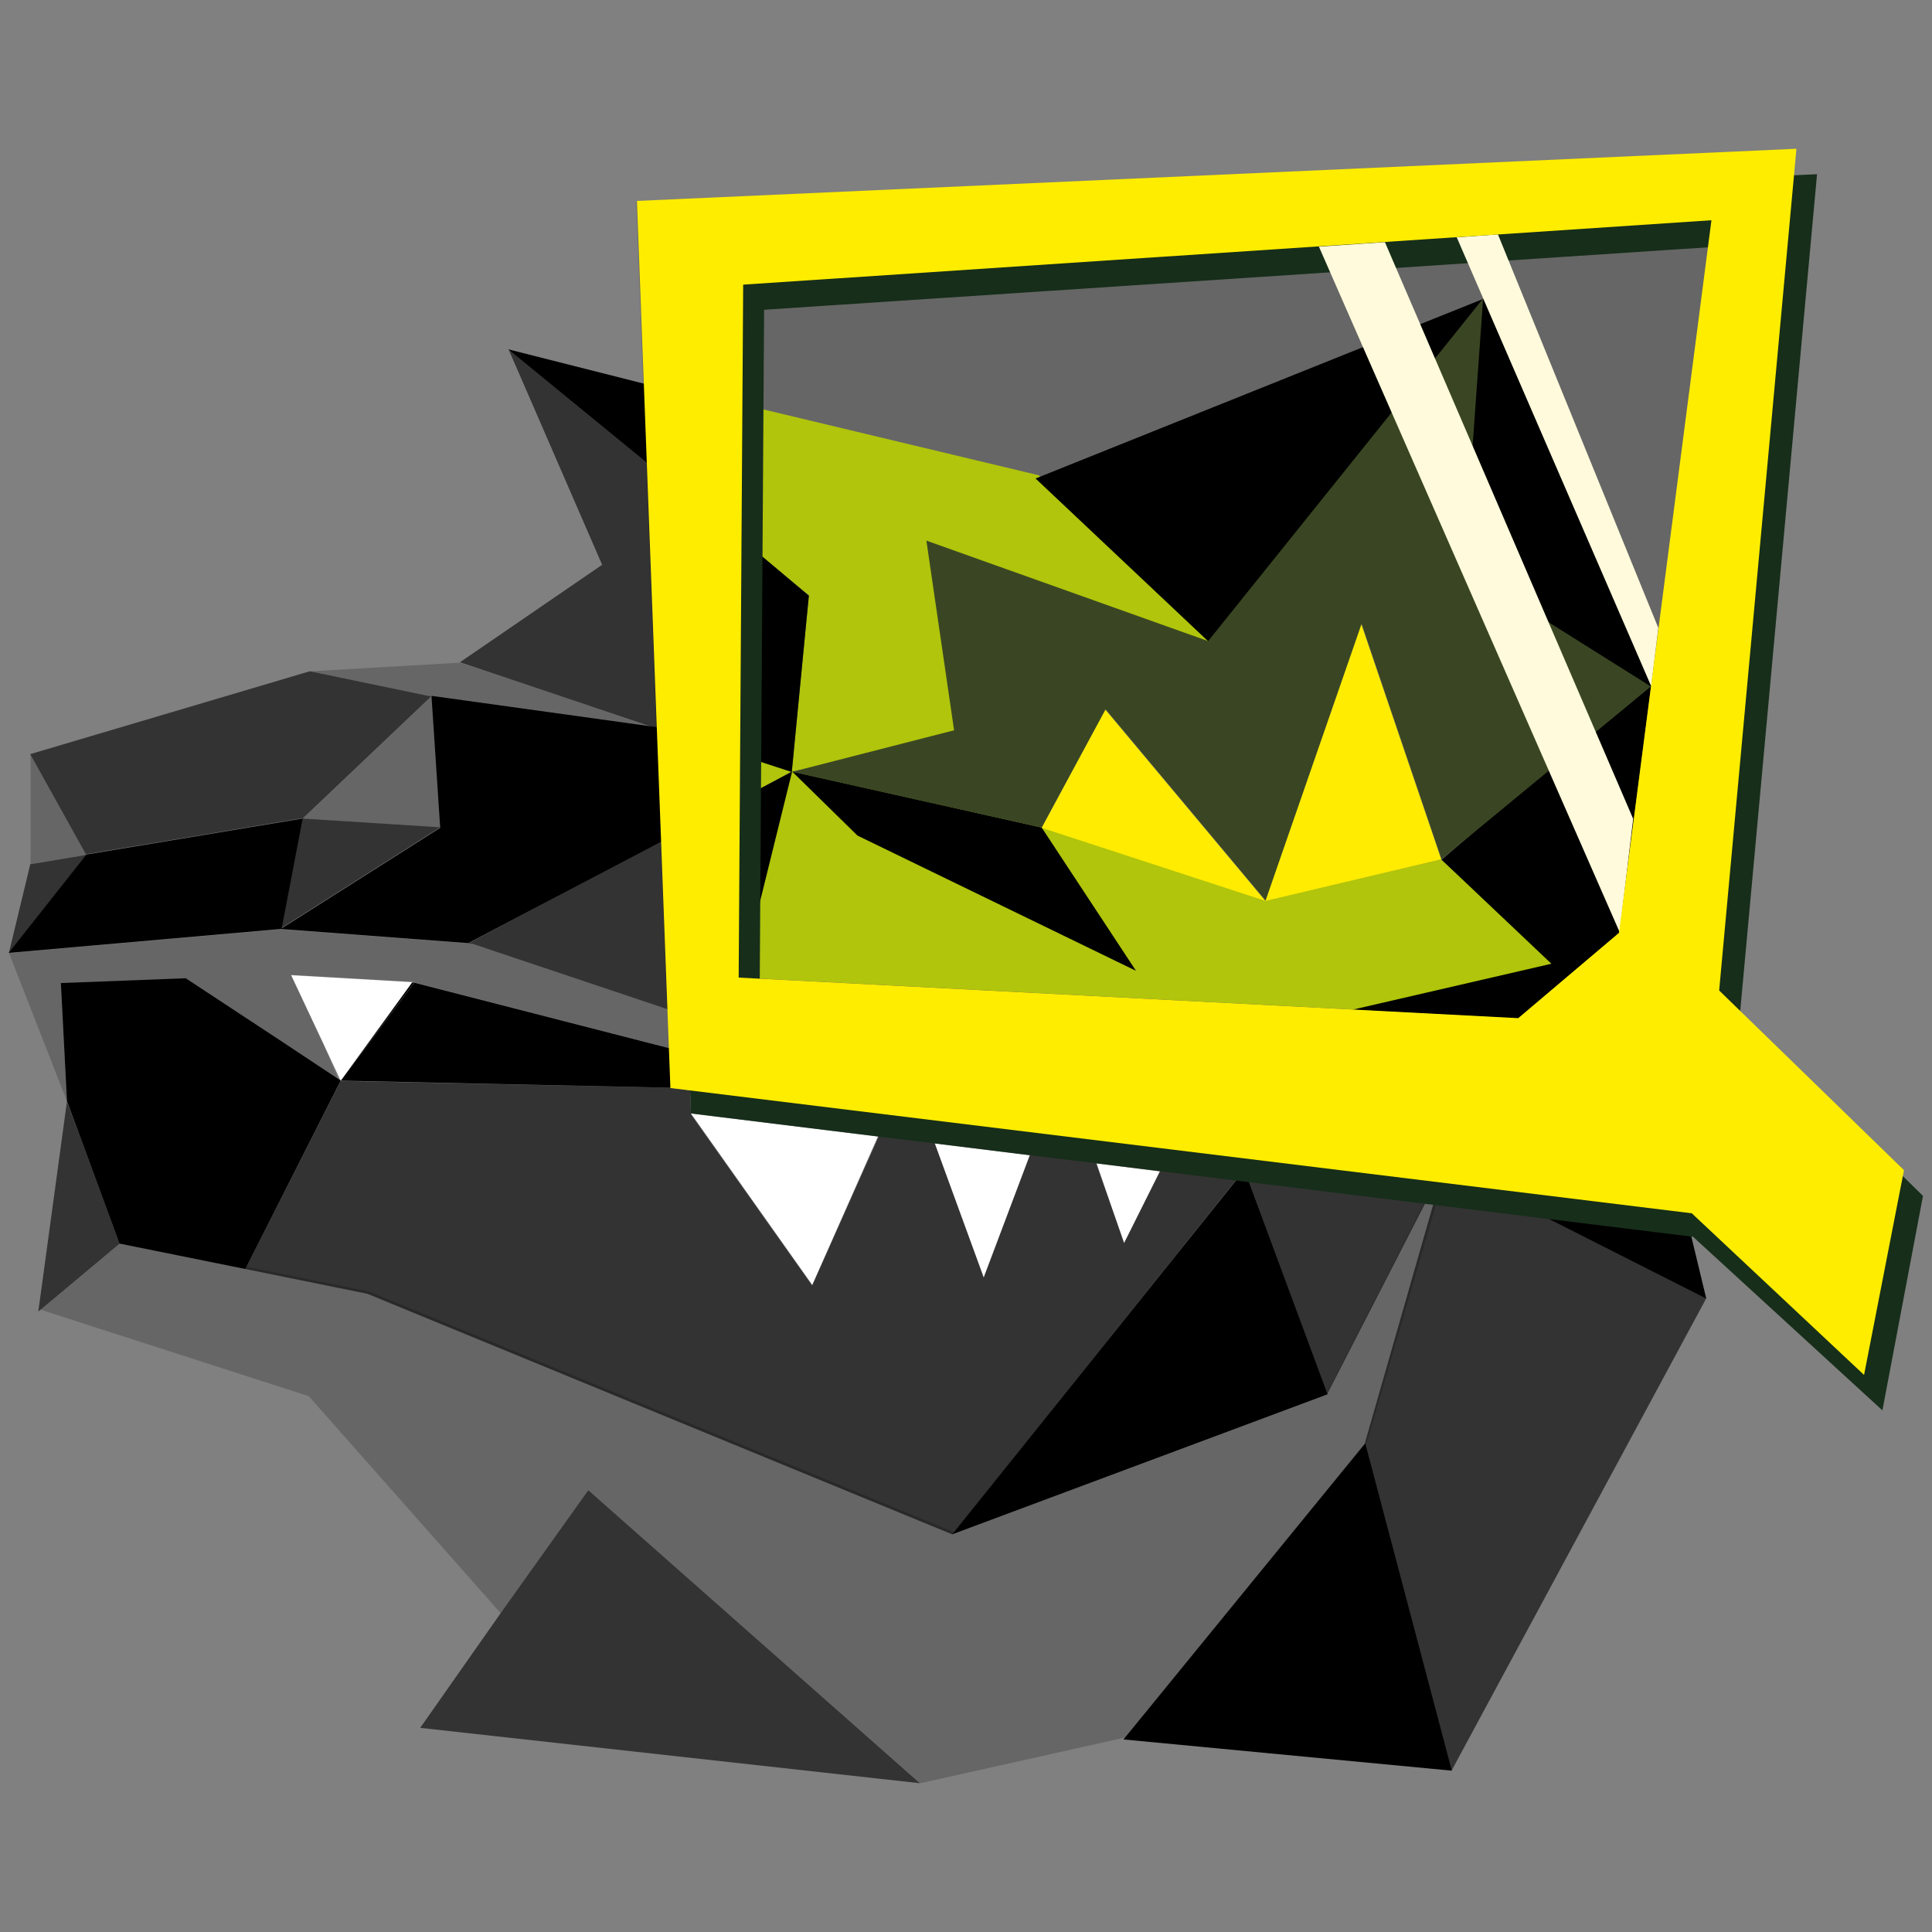 <svg xmlns="http://www.w3.org/2000/svg" viewBox="0 0 600 600"><rect x="0" y="0" width="600" height="600" fill="#808080" stroke="none"/><g fill-rule="evenodd" clip-rule="evenodd"><path fill-opacity=".2" d="M502.8 289.7l28.7-221.2-300.7 20-1.4 215.2 242.1 12.6 31.3-26.6z"/><path fill="#B0C50B" d="M230.6 125.6l92 22 53.5 51.6-76.6 29.2-53.4 11.2h.1l77.3 17.4 69.5 22.7 54.6-12.8 34.9 32.1 15.7-29.4 4.6 19.5-.1.6-28.1 23.8 1.2-2.2-28.2 1.5-22 1L230 303.6l15.9-64 5.3-54.7-20.9-17.3.3-42zm-.7 108.8l16.1 5.2-16.1 8.6v-13.8z"/><path d="M460.7 92.8L512.8 213l-10 76.8-31.3 26.5-51.6-2.7 61.9-14.3-34.1-32.3 34.9-29.9-57.8-69.7 30-60.3-73.3 92.8-7.4.7 1.9-.7-54.4-51.3 139.1-55.8zM246 239.6l-15.8 64h-.7l.4-55.4 16.1-8.6zm0 0l77.5 17.4 29.3 44.5-86.5-42-20.3-19.9zm-15.7-72.2l20.9 17.6-5.3 54.7h-.2l-15.9-5.2.5-67.1z"/><path fill="#FFF" d="M214.6 345.8l37.7 53.3 20.6-46.1-58.3-7.2zm75.7 9.3l15.2 41.6 14.3-37.9-29.5-3.7zm50.1 6.2l8.7 24.7 11.1-22.2-19.8-2.5zm-234.6-25.7l22.9-30.6-38.3-2.2 15.4 32.8z"/><path d="M229.4 167v-40.4l-71.5-18.1 71.5 58.5zm-92.7 90v.1l-49.2 31.2 6.5-34.1-67.2 11.2-24.1 30.5H3l84.2-7.4 58.2 4.4 81.4-42.8-23-24.3-69.8-9.7 2.7 40.9zm336.7 59.9l-24.8 45.3 81.3 41.1c-17.6-73.1-26.4-109.6-26.4-109.6s-10 7.7-30.1 23.2zM18.9 305.3l1.9 36.7 4.1 11 12.2 33.2 39.1 7.9 29.6-58.5-.1-.1-18.4-12.2-29.6-19.5-38.8 1.5zm87.6 29.4l22.2-29.6h-.7l-21.5 29.6zm-.6.9l102.2 2.2 46.3-2.1-45.5-9.9-80.2-20.6-22.8 30.4zm189.8 140.9L412.3 433l-25.8-69.7-90.8 113.2zM424 448.2l-75.1 92 102 9.7L424 448.2z"/><path fill-opacity=".6" d="M182.7 462.8l103 91-155.2-17.2 25.4-36.2 26.8-37.6zm227.4-141.6l79.2 3.1-40.7 37.9 81.3 41-79 146.5h-.1l-2.8-10.5-24.1-91.1 24.6-85.9-36.3 70.7-25.7-69.6 23.6-42.1zm-26.9-3.4l12 1.5-8.7 44-.2-.1.1.1-90.6 113.2h-.1l-181.6-74.7-37.9-7.7 13.7-27 15.9-31.4 102.2 2.1 6.3.8.3 7.5 37.6 53.1 29.6-66.9v-.5l23.7 65 22.8-60.5v-10.5l20.8 60.3 34.1-68.3zM20.7 341.9v.1l4.2 11 12.2 33.2-25.2 21.1 8.9-65.3-.1-.1zm208.7-93.5l-3.3 71.3-.4-.1-79-26.5-1.3-.1 84-44.6zm154.7 68.5h-.5l-.4.8-6.3-.8h7.2zM26.8 265.5l-24 30.4v-.1l6.6-27.4.1-.3v.3l17.3-2.9zm69.3-57h.2l37.5 7.8v.1L94 254.2l42.6 2.7v.1l-49.2 31.2 6.5-34.1-67.2 11.2-17.2-30.9v.2l-.1-.4 86.7-25.7zm61.8-100.1l19.1 14.2 52.4 44.4v67.7l-86.5-29h-.1l44.2-30.3-29.1-67z"/><path fill="#172E1A" d="M525.8 384.1l58.8 53.9 12.6-66.6-56.9-55.9 24-261.4-360.1 16.2 10.4 275.5 311.2 38.3zM538 76.3l-28.7 221.2L478 324l-242.1-12.6 1.4-215.2L538 76.3z"/><path fill-opacity=".2" d="M182.7 462.8L155.5 501l-59.6-67.4-83.4-26.9 25.2-21.2 77 15.6 181.6 74.7 115.9-43.3 30.1-58.8 3.6.6-21.3 73.3-75.2 92-63.6 14.2-103.1-91zm408.6-99.4l-66 13.4-317.2-38.9-.5-12.5-78.9-20.3-.2.2.2-.2-38.3-2.2 10.1 21.4 4.6 10.8-47.2-31.2-39 1.5 1.9 36.6-18-46 84.5-7.4 59.4 4.5 60.5 20.3-3.2-83.9-70-13.1v-.1l-.1.1-37.8-7.9 46.7-2.7 61 20.1-6.2-163.4 360.1-16.2-24 261.4 57.6 55.7zm-360.5-275l-1.4 215.2 242.1 12.6 31.3-26.5 28.7-221.3-300.7 20zM9.5 234.4l17.4 31.1-17.4 2.9v-34zm84.6 19.8l39.9-37.9h.1l2.7 40.6-42.7-2.7z"/><path fill="#3A4623" d="M287.7 167.9l8.6 58.9-50.3 12.9 77.5 17.3 19.9-36.7 49.7 59.4 29.8-85.9 24.8 73 65-53.6-58.1-36.5 6-84-85.4 106.4-87.5-31.2z"/><path fill="#FFEC00" d="M343.3 220.4l49.7 59.4-69.5-22.7 19.8-36.7zm79.5-26.5l24.8 73-54.6 12.9 29.8-85.9z"/><path fill="#FFFADB" d="M515 195L465.2 72.8l-12.8.9 60.4 139.4L515 195zm-7.8 59.3L430.1 75.2l-20.5 1.4L503 289.5l4.2-35.2z"/><path fill="#FFED00" d="M591.3 363.4L578.9 427l-53.5-50.2-317.2-38.9-10.4-275.5 360.1-16.2-24 261.4 57.4 55.8zm-360.5-275l-1.4 215.2 242.1 12.6 31.3-26.5 28.7-221.3-300.7 20z"/></g></svg>